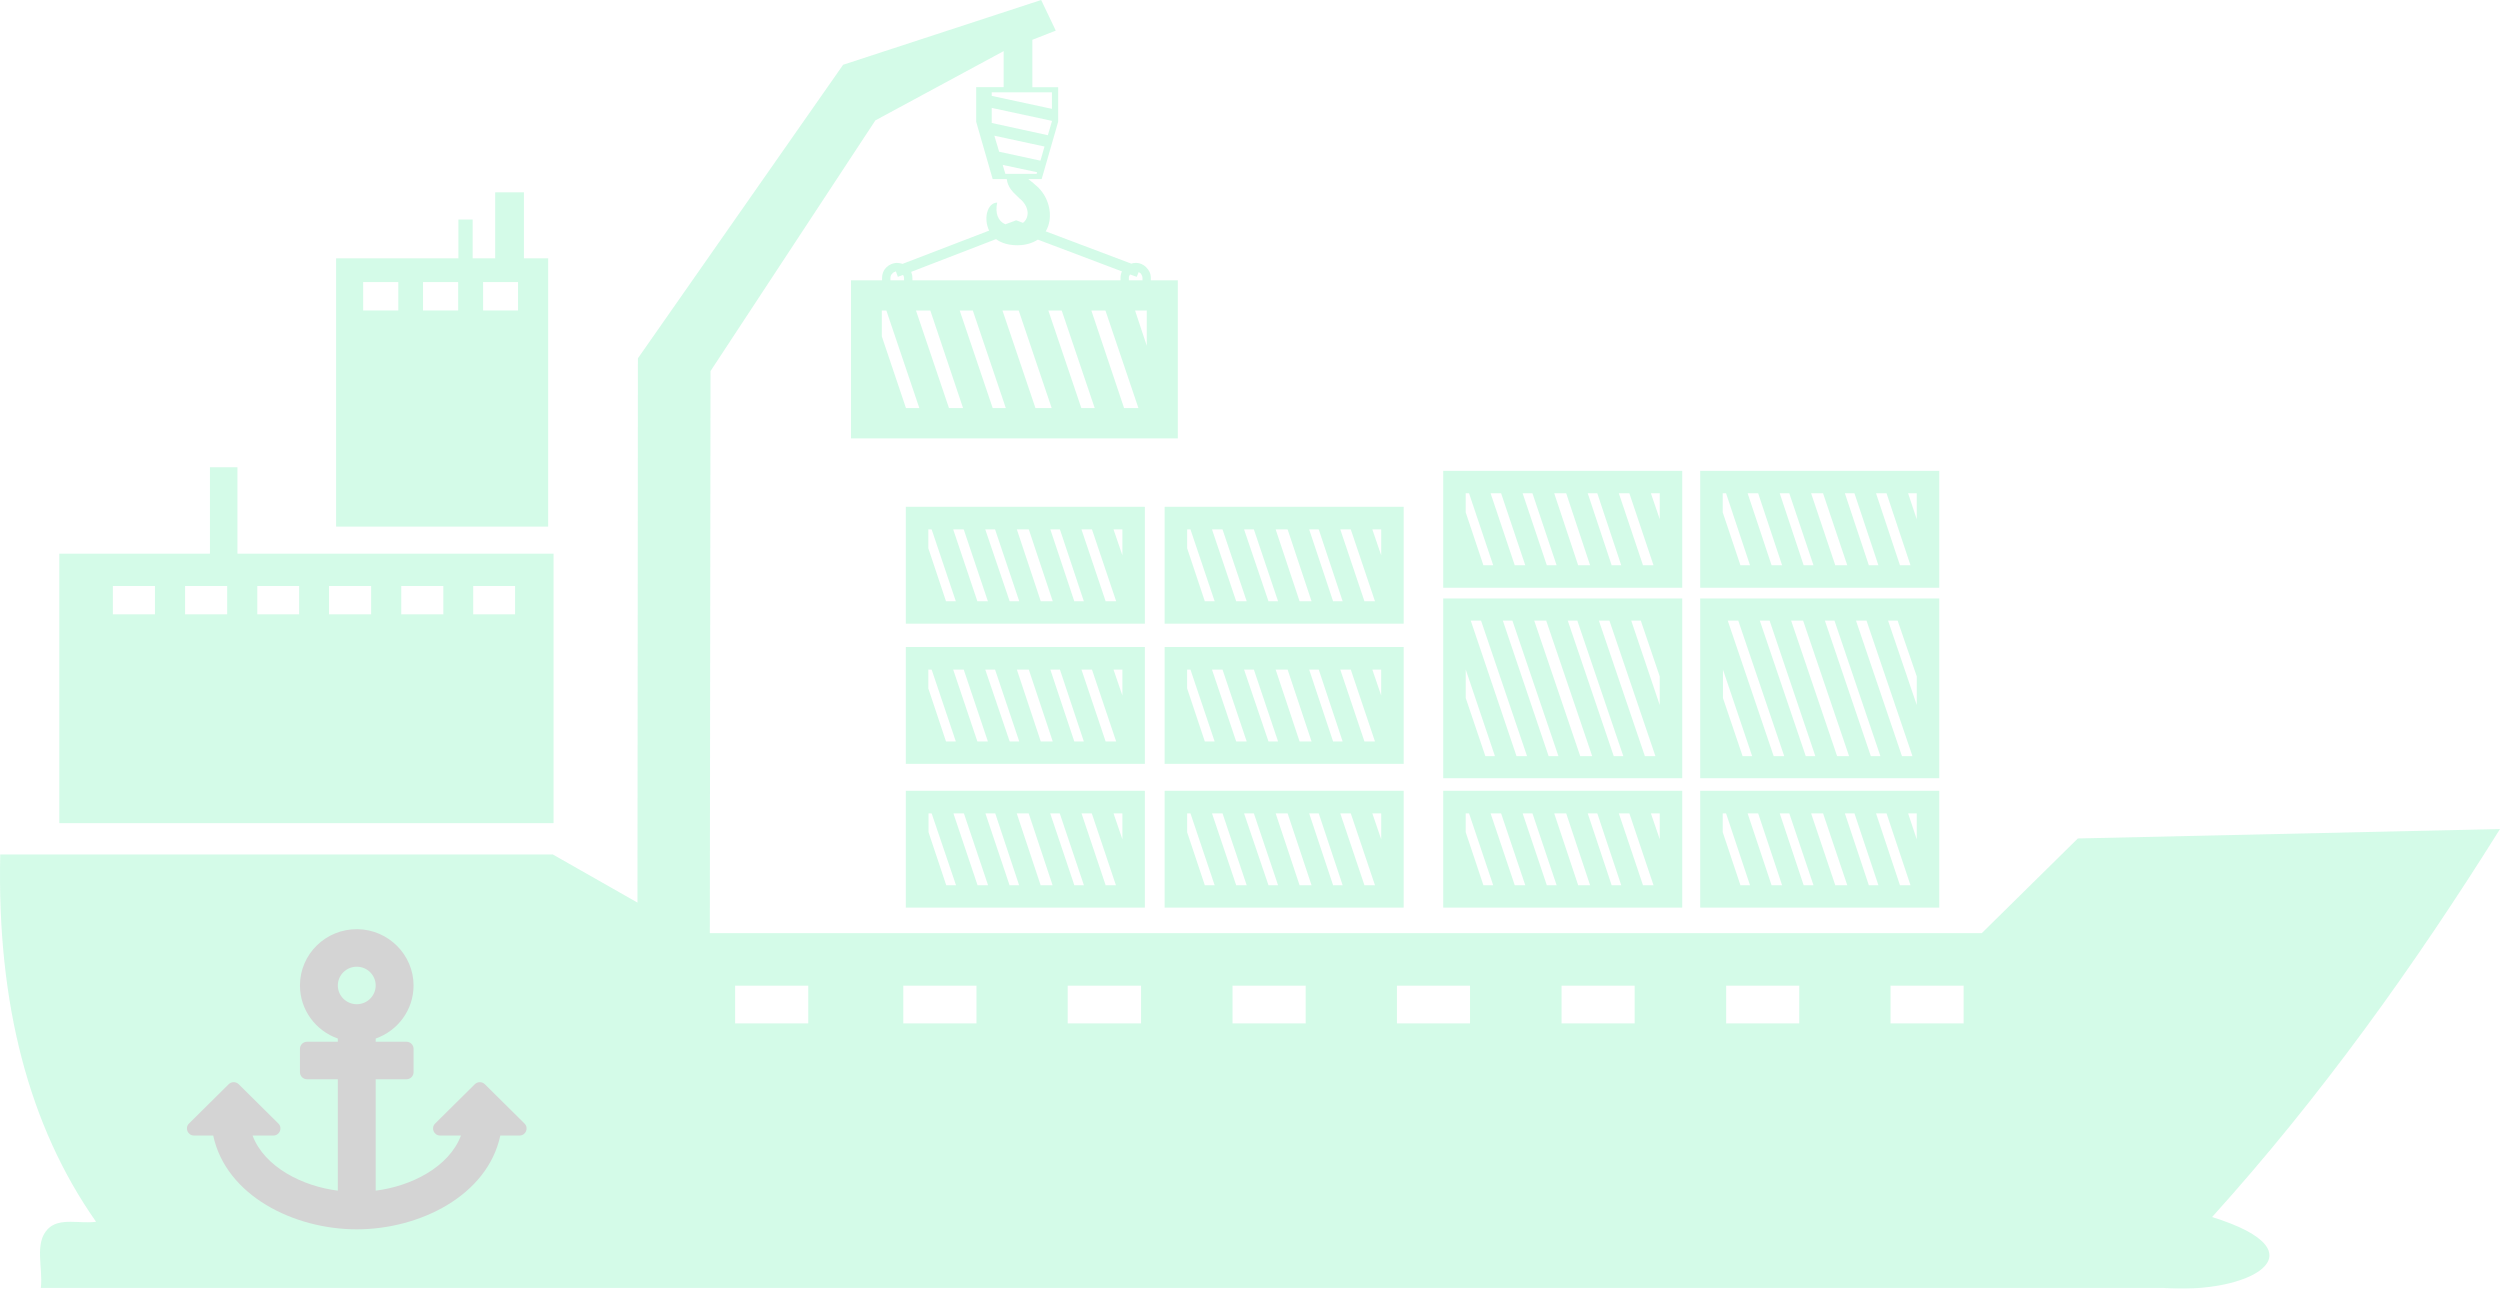 <?xml version="1.0" encoding="UTF-8"?>
<svg width="1391px" height="717px" viewBox="0 0 1391 717" version="1.1" xmlns="http://www.w3.org/2000/svg" xmlns:xlink="http://www.w3.org/1999/xlink">
    <!-- Generator: Sketch 49.3 (51167) - http://www.bohemiancoding.com/sketch -->
    <title>Ship</title>
    <desc>Created with Sketch.</desc>
    <defs></defs>
    <g id="Page-1" stroke="none" stroke-width="1" fill="none" fill-rule="evenodd" opacity="0.17">
        <g id="LANDING-1440-+" transform="translate(-25, -1508)" fill-rule="nonzero">
            <g id="Ship" transform="translate(25, 1508)">
                <path d="M305,143.729 L291.521,143.729 L291.521,107 L275.527,107 L275.527,143.729 L262.981,143.729 L262.981,122.167 L255.049,122.167 L255.049,143.729 L187,143.729 L187,293 L305,293 L305,143.729 Z M221.615,172.747 C215.011,172.747 208.665,172.747 202.062,172.747 C202.062,167.512 202.062,162.158 202.062,156.926 C208.665,156.926 215.011,156.926 221.615,156.926 C221.615,162.158 221.615,167.512 221.615,172.747 Z M254.918,172.747 C248.449,172.747 241.968,172.747 235.365,172.747 C235.365,167.512 235.365,162.158 235.365,156.926 C241.971,156.926 248.451,156.926 254.918,156.926 C254.918,162.158 254.918,167.512 254.918,172.747 Z M288.221,172.747 C281.738,172.747 275.272,172.747 268.789,172.747 C268.789,167.512 268.789,162.158 268.789,156.926 C275.272,156.926 281.738,156.926 288.221,156.926 C288.221,162.158 288.221,167.512 288.221,172.747 Z" id="Shape" fill="#00E676"></path>
                <path d="M307.997,308.052 L132.112,308.052 L132.112,260 L116.813,260 L116.813,308.052 L33,308.052 L33,458 L308,458 L308,308.052 L307.997,308.052 Z M86.212,341.799 L62.795,341.799 L62.795,326.042 L86.212,326.042 L86.212,341.799 Z M126.389,341.799 C118.542,341.799 110.695,341.799 102.969,341.799 C102.969,336.555 102.969,331.3 102.969,326.042 C110.695,326.042 118.542,326.042 126.389,326.042 C126.389,331.297 126.389,336.555 126.389,341.799 Z M166.445,341.799 C158.584,341.799 150.873,341.799 143.161,341.799 C143.161,336.555 143.161,331.3 143.161,326.042 C150.873,326.042 158.584,326.042 166.445,326.042 C166.445,331.297 166.445,336.555 166.445,341.799 Z M206.485,341.799 C198.773,341.799 190.912,341.799 183.065,341.799 C183.065,336.555 183.065,331.3 183.065,326.042 C190.912,326.042 198.773,326.042 206.485,326.042 C206.485,331.297 206.485,336.555 206.485,341.799 Z M246.662,341.799 C238.815,341.799 230.968,341.799 223.256,341.799 C223.256,336.555 223.256,331.3 223.256,326.042 C230.968,326.042 238.815,326.042 246.662,326.042 C246.662,331.297 246.662,336.555 246.662,341.799 Z M286.58,341.799 L263.295,341.799 L263.295,326.042 L286.58,326.042 L286.58,341.799 Z" id="Shape" fill="#00E676"></path>
                <path d="M1072.872,327 L1079,327 L1079,320.762 L1079,268.235 L1079,262 L1072.872,262 L952.264,262 L946,262 L946,268.235 L946,320.762 L946,327 L952.264,327 L1072.872,327 Z M1066.472,274.47 L1066.472,288.923 L1061.669,274.47 L1066.472,274.47 Z M1049.673,274.47 L1063.005,314.53 L1057.137,314.53 L1043.818,274.47 L1049.673,274.47 Z M1031.824,274.47 L1045.143,314.53 L1039.82,314.53 L1026.487,274.47 L1031.824,274.47 Z M1014.355,274.47 L1027.824,314.53 L1021.15,314.53 L1007.696,274.47 L1014.355,274.47 Z M995.563,274.47 L1009.035,314.53 L1003.559,314.53 L990.24,274.47 L995.563,274.47 Z M978.246,274.47 L991.565,314.53 L985.711,314.53 L972.378,274.47 L978.246,274.47 Z M958.525,274.47 L960.382,274.47 L973.714,314.53 L968.377,314.53 L958.525,285.079 L958.525,274.47 Z" id="Shape" fill="#00E676"></path>
                <path d="M952.264,440 L946,440 L946,446.343 L946,498.775 L946,505 L952.264,505 L1072.872,505 L1079,505 L1079,498.775 L1079,446.343 L1079,440 L1072.872,440 L952.264,440 Z M968.377,492.556 L958.525,463.031 L958.525,452.565 L960.382,452.565 L973.714,492.556 L968.377,492.556 Z M985.708,492.556 L972.375,452.565 L978.244,452.565 L991.563,492.556 L985.708,492.556 Z M1003.559,492.556 L990.24,452.565 L995.563,452.565 L1009.035,492.556 L1003.559,492.556 Z M1021.15,492.556 L1007.696,452.565 L1014.358,452.565 L1027.826,492.556 L1021.15,492.556 Z M1039.82,492.556 L1026.487,452.565 L1031.824,452.565 L1045.143,492.556 L1039.82,492.556 Z M1057.137,492.556 L1043.818,452.565 L1049.673,452.565 L1063.005,492.556 L1057.137,492.556 Z M1066.472,467.005 L1061.669,452.568 L1066.472,452.568 L1066.472,467.005 Z" id="Shape" fill="#00E676"></path>
                <path d="M1072.743,433 L1079,433 L1079,426.848 L1079,339.152 L1079,333 L1072.743,333 L952.257,333 L946,333 L946,339.152 L946,426.848 L946,433 L952.257,433 L1072.743,433 Z M1055.839,345.304 L1066.485,376.333 L1066.485,392.295 L1050.507,345.304 L1055.839,345.304 Z M1038.526,345.304 L1064.086,420.696 L1058.238,420.696 L1032.675,345.304 L1038.526,345.304 Z M1020.693,345.304 L1046.254,420.696 L1040.922,420.696 L1015.362,345.304 L1020.693,345.304 Z M1003.256,345.304 L1028.819,420.696 L1022.153,420.696 L996.59,345.304 L1003.256,345.304 Z M984.608,345.304 L1010.047,420.696 L1004.716,420.696 L979.155,345.304 L984.608,345.304 Z M967.171,345.304 L992.734,420.696 L986.872,420.696 L961.312,345.304 L967.171,345.304 Z M958.65,372.54 L974.888,420.696 L969.57,420.696 L958.647,388.368 L958.647,372.54 L958.65,372.54 Z" id="Shape" fill="#00E676"></path>
                <path d="M929.872,433 L936,433 L936,426.848 L936,339.152 L936,333 L929.872,333 L809.128,333 L803,333 L803,339.152 L803,426.848 L803,433 L809.128,433 L929.872,433 Z M912.935,345.304 L923.47,376.333 L923.47,392.295 L907.614,345.304 L912.935,345.304 Z M895.483,345.304 L921.069,420.696 L915.201,420.696 L889.615,345.304 L895.483,345.304 Z M877.619,345.304 L903.204,420.696 L897.884,420.696 L872.298,345.304 L877.619,345.304 Z M860.302,345.304 L885.891,420.696 L879.229,420.696 L853.64,345.304 L860.302,345.304 Z M841.511,345.304 L867.1,420.696 L861.641,420.696 L836.177,345.304 L841.511,345.304 Z M824.057,345.304 L849.643,420.696 L843.775,420.696 L818.324,345.304 L824.057,345.304 Z M815.53,372.54 L831.781,420.696 L826.444,420.696 L815.527,388.368 L815.527,372.54 L815.53,372.54 Z" id="Shape" fill="#00E676"></path>
                <path d="M809.393,440 L803,440 L803,446.343 L803,498.775 L803,505 L809.393,505 L929.743,505 L936,505 L936,498.775 L936,446.343 L936,440 L929.743,440 L809.393,440 Z M825.368,492.556 L815.512,463.031 L815.512,452.565 L817.38,452.565 L830.821,492.556 L825.368,492.556 Z M842.805,492.556 L829.365,452.565 L835.213,452.565 L848.667,492.556 L842.805,492.556 Z M860.651,492.556 L847.197,452.565 L852.664,452.565 L866.105,492.556 L860.651,492.556 Z M878.086,492.556 L864.767,452.565 L871.433,452.565 L884.739,492.556 L878.086,492.556 Z M896.723,492.556 L883.417,452.565 L888.735,452.565 L902.054,492.556 L896.723,492.556 Z M914.16,492.556 L900.719,452.565 L906.581,452.565 L920.025,492.556 L914.16,492.556 Z M923.482,467.005 L918.56,452.568 L923.482,452.568 L923.482,467.005 Z" id="Shape" fill="#00E676"></path>
                <path d="M929.743,327 L936,327 L936,320.762 L936,268.235 L936,262 L929.743,262 L809.393,262 L803,262 L803,268.235 L803,320.762 L803,327 L809.393,327 L929.743,327 Z M923.482,274.47 L923.482,288.923 L918.56,274.47 L923.482,274.47 Z M906.579,274.47 L920.022,314.53 L914.16,314.53 L900.719,274.47 L906.579,274.47 Z M888.735,274.47 L902.054,314.53 L896.725,314.53 L883.42,274.47 L888.735,274.47 Z M871.433,274.47 L884.739,314.53 L878.086,314.53 L864.767,274.47 L871.433,274.47 Z M852.661,274.47 L866.102,314.53 L860.649,314.53 L847.194,274.47 L852.661,274.47 Z M835.213,274.47 L848.667,314.53 L842.805,314.53 L829.365,274.47 L835.213,274.47 Z M815.512,274.47 L817.38,274.47 L830.821,314.53 L825.368,314.53 L815.512,285.079 L815.512,274.47 Z" id="Shape" fill="#00E676"></path>
                <path d="M774.756,505 L781,505 L781,498.775 L781,446.343 L781,440 L774.756,440 L654.38,440 L648,440 L648,446.343 L648,498.775 L648,505 L654.38,505 L774.756,505 Z M768.5,452.568 L768.5,467.005 L763.564,452.568 L768.5,452.568 Z M751.578,452.568 L765.037,492.558 L759.174,492.558 L745.729,452.568 L751.578,452.568 Z M733.747,452.568 L747.053,492.558 L741.735,492.558 L728.415,452.568 L733.747,452.568 Z M716.429,452.568 L729.75,492.558 L723.083,492.558 L709.776,452.568 L716.429,452.568 Z M697.658,452.568 L711.114,492.558 L705.782,492.558 L692.202,452.568 L697.658,452.568 Z M680.219,452.568 L693.664,492.558 L687.815,492.558 L674.359,452.568 L680.219,452.568 Z M660.516,452.568 L662.374,452.568 L675.829,492.558 L670.362,492.558 L660.519,463.033 L660.519,452.568 L660.516,452.568 Z" id="Shape" fill="#00E676"></path>
                <path d="M504,366.343 L504,418.775 L504,425 L510.38,425 L630.756,425 L637,425 L637,418.775 L637,366.343 L637,360 L630.756,360 L510.38,360 L504,360 L504,366.343 Z M624.498,372.565 L624.498,387.002 L619.561,372.565 L624.498,372.565 Z M607.578,372.565 L621.037,412.556 L615.174,412.556 L601.729,372.565 L607.578,372.565 Z M589.744,372.565 L603.051,412.556 L597.732,412.556 L584.412,372.565 L589.744,372.565 Z M572.429,372.565 L585.75,412.556 L579.083,412.556 L565.776,372.565 L572.429,372.565 Z M553.655,372.565 L567.111,412.556 L561.779,412.556 L548.199,372.565 L553.655,372.565 Z M536.219,372.565 L549.661,412.556 L543.812,412.556 L530.356,372.565 L536.219,372.565 Z M516.516,372.565 L518.371,372.565 L531.827,412.556 L526.359,412.556 L516.516,383.031 L516.516,372.565 Z" id="Shape" fill="#00E676"></path>
                <path d="M774.756,425 L781,425 L781,418.775 L781,366.343 L781,360 L774.756,360 L654.38,360 L648,360 L648,366.343 L648,418.775 L648,425 L654.38,425 L774.756,425 Z M768.497,372.565 L768.497,387.002 L763.561,372.565 L768.497,372.565 Z M751.578,372.565 L765.037,412.556 L759.174,412.556 L745.729,372.565 L751.578,372.565 Z M733.743,372.565 L747.05,412.556 L741.734,412.556 L728.414,372.565 L733.743,372.565 Z M716.428,372.565 L729.749,412.556 L723.081,412.556 L709.775,372.565 L716.428,372.565 Z M697.654,372.565 L711.11,412.556 L705.778,412.556 L692.197,372.565 L697.654,372.565 Z M680.214,372.565 L693.659,412.556 L687.81,412.556 L674.354,372.565 L680.214,372.565 Z M660.514,372.565 L662.371,372.565 L675.827,412.556 L670.36,412.556 L660.516,383.031 L660.516,372.565 L660.514,372.565 Z" id="Shape" fill="#00E676"></path>
                <path d="M630.756,347 L637,347 L637,340.775 L637,288.343 L637,282 L630.756,282 L510.38,282 L504,282 L504,288.343 L504,340.775 L504,347 L510.38,347 L630.756,347 Z M624.498,294.565 L624.498,309.002 L619.561,294.565 L624.498,294.565 Z M607.578,294.565 L621.037,334.556 L615.174,334.556 L601.729,294.565 L607.578,294.565 Z M589.744,294.565 L603.051,334.556 L597.732,334.556 L584.412,294.565 L589.744,294.565 Z M572.429,294.565 L585.75,334.556 L579.083,334.556 L565.776,294.565 L572.429,294.565 Z M553.655,294.565 L567.111,334.556 L561.779,334.556 L548.199,294.565 L553.655,294.565 Z M536.219,294.565 L549.661,334.556 L543.812,334.556 L530.356,294.565 L536.219,294.565 Z M516.516,294.565 L518.371,294.565 L531.827,334.556 L526.359,334.556 L516.516,305.031 L516.516,294.565 Z" id="Shape" fill="#00E676"></path>
                <path d="M648,288.343 L648,340.775 L648,347 L654.38,347 L774.756,347 L781,347 L781,340.775 L781,288.343 L781,282 L774.756,282 L654.38,282 L648,282 L648,288.343 Z M768.5,294.565 L768.5,309.002 L763.563,294.565 L768.5,294.565 Z M751.581,294.565 L765.039,334.556 L759.177,334.556 L745.731,294.565 L751.581,294.565 Z M733.746,294.565 L747.053,334.556 L741.737,334.556 L728.416,294.565 L733.746,294.565 Z M716.431,294.565 L729.752,334.556 L723.084,334.556 L709.777,294.565 L716.431,294.565 Z M697.656,294.565 L711.112,334.556 L705.78,334.556 L692.2,294.565 L697.656,294.565 Z M680.217,294.565 L693.662,334.556 L687.813,334.556 L674.357,294.565 L680.217,294.565 Z M660.516,294.565 L662.374,294.565 L675.83,334.556 L670.362,334.556 L660.519,305.031 L660.519,294.565 L660.516,294.565 Z" id="Shape" fill="#00E676"></path>
                <path d="M504,446.343 L504,498.775 L504,505 L510.386,505 L630.614,505 L637,505 L637,498.775 L637,446.343 L637,440 L630.614,440 L510.386,440 L504,440 L504,446.343 Z M624.498,452.565 L624.498,467.002 L619.567,452.565 L624.498,452.565 Z M607.476,452.565 L620.903,492.556 L615.182,492.556 L601.755,452.565 L607.476,452.565 Z M589.648,452.565 L603.089,492.556 L597.763,492.556 L584.333,452.565 L589.648,452.565 Z M572.366,452.565 L585.658,492.556 L579.012,492.556 L565.707,452.565 L572.366,452.565 Z M553.749,452.565 L567.04,492.556 L561.714,492.556 L548.285,452.565 L553.749,452.565 Z M536.318,452.565 L549.762,492.556 L543.906,492.556 L530.476,452.565 L536.318,452.565 Z M516.637,452.565 L518.366,452.565 L531.931,492.556 L526.483,492.556 L516.637,463.031 L516.637,452.565 Z" id="Shape" fill="#00E676"></path>
                <path d="M168,539 C168,534.037 163.954,530 159.004,530 C154.038,530 150,534.029 150,539 C150,543.963 154.038,548 159.004,548 C163.954,548 168,543.96 168,539 Z" id="Shape" fill="#00E676"></path>
                <path d="M1230.808,677.159 C1291.037,610.439 1343.279,537.565 1391,461.268 C1312.703,462.971 1234.263,464.817 1156.107,466.52 C1138.304,484.078 1120.482,501.649 1102.662,519.207 C866.721,519.207 630.771,519.207 394.943,519.207 L395.329,206.454 L395.337,206.457 L487.052,66.982 L558.435,28.443 L558.435,48.499 L543.149,48.499 L543.149,67.771 L552.325,99.624 L560.166,99.624 C560.698,103.812 562.832,106.307 566.808,109.973 C567.217,110.376 567.612,110.765 568.141,111.154 C572.935,115.745 572.662,121.247 569.204,124.001 L566.414,122.954 L565.351,122.564 L564.427,122.954 L559.376,124.793 C555.389,123.087 553.523,118.766 554.856,112.724 C549.262,112.86 547.137,121.637 550.338,128.323 L502.206,146.806 C501.143,146.55 500.216,146.283 499.291,146.283 C496.896,146.283 494.771,147.209 493.165,148.779 C491.572,150.349 490.783,152.322 490.783,154.67 L490.783,155.985 L482.002,155.985 L473.493,155.985 L473.493,164.374 L473.493,235.553 L473.493,243.942 L482.002,243.942 L646.711,243.942 L655.341,243.942 L655.341,235.553 L655.341,164.374 L655.341,155.985 L646.711,155.985 L640.328,155.985 L640.328,154.67 C640.328,152.322 639.403,150.349 637.797,148.779 C636.34,147.209 634.218,146.283 631.958,146.283 C631.019,146.283 630.23,146.417 629.427,146.686 L581.838,128.725 C585.961,121.906 584.628,111.29 577.715,104.337 C575.863,102.634 573.998,101.061 572.135,99.627 L579.581,99.627 L588.757,67.774 L588.757,48.502 L574.395,48.502 L574.395,22.149 L587.421,17.033 L579.307,0 L469.116,36.041 L354.929,199.368 C354.929,300.276 354.717,401.116 354.681,502.204 C338.997,493.27 323.294,484.334 307.605,475.435 C205.114,475.435 102.498,475.435 0.131,475.435 C-1.723,558.402 16.083,626.562 53.436,679.783 C44.53,681.094 33.088,677.249 26.71,683.715 C18.864,691.669 24.058,705.605 22.722,716.615 C416.477,716.615 810.356,716.615 1204.113,716.615 C1251.023,720.286 1294.351,696.962 1230.808,677.159 Z M495.425,154.67 C495.425,153.623 495.833,152.711 496.623,152.052 C497.031,151.527 497.682,151.258 498.488,151.005 L499.551,154.025 L502.476,152.964 C502.736,153.487 503.009,154.025 503.009,154.668 L503.009,155.982 L495.428,155.982 L495.428,154.67 L495.425,154.67 Z M504.068,227.032 L490.648,187.182 L490.648,172.764 L493.165,172.764 L511.511,227.032 L504.068,227.032 Z M527.998,227.032 L509.649,172.764 L517.627,172.764 L535.841,227.032 L527.998,227.032 Z M552.325,227.032 L533.973,172.764 L541.284,172.764 L559.633,227.032 L552.325,227.032 Z M576.12,227.032 L557.77,172.764 L566.808,172.764 L585.155,227.032 L576.12,227.032 Z M601.642,227.032 L583.292,172.764 L590.738,172.764 L609.09,227.032 L601.642,227.032 Z M625.436,227.032 L607.222,172.764 L615.063,172.764 L633.412,227.032 L625.436,227.032 Z M638.068,172.764 L638.068,192.428 L631.546,172.764 L638.068,172.764 Z M628.091,154.67 C628.091,153.892 628.362,153.233 628.756,152.711 L632.488,154.025 L633.55,151.394 C633.809,151.527 634.218,151.797 634.613,152.052 C635.142,152.711 635.675,153.623 635.675,154.67 L635.675,155.985 L628.094,155.985 L628.094,154.67 L628.091,154.67 Z M577.453,133.316 L624.239,151.007 C623.709,152.055 623.449,153.37 623.449,154.67 L623.449,155.985 L507.662,155.985 L507.662,154.67 C507.662,153.489 507.388,152.322 506.994,151.258 L554.188,133.044 C557.511,135.542 561.893,136.454 566.154,136.454 C570.266,136.457 574.254,135.409 577.453,133.316 Z M576.785,96.739 L559.374,96.739 L557.903,91.759 L577.042,95.825 L576.785,96.739 Z M578.91,89.397 L555.919,84.415 L553.25,75.505 L581.167,81.533 L578.91,89.397 Z M585.293,67.502 L583.036,75.236 L551.795,68.43 L551.795,60.04 L585.293,67.249 L585.293,67.502 Z M585.293,51.384 L585.293,60.565 L551.795,53.356 L551.795,51.384 L585.293,51.384 Z M449.713,569.42 L409.017,569.42 L409.017,548.439 L449.713,548.439 L449.713,569.42 Z M543.298,569.42 L502.603,569.42 L502.603,548.439 L543.298,548.439 L543.298,569.42 Z M634.88,569.42 C621.322,569.42 607.763,569.42 594.072,569.42 C594.072,562.465 594.072,555.395 594.072,548.439 C607.763,548.439 621.322,548.439 634.88,548.439 C634.88,555.395 634.88,562.465 634.88,569.42 Z M726.479,569.42 C712.92,569.42 699.362,569.42 685.786,569.42 C685.786,562.465 685.786,555.395 685.786,548.439 C699.362,548.439 712.92,548.439 726.479,548.439 C726.479,555.395 726.479,562.465 726.479,569.42 Z M817.92,569.42 C804.37,569.42 790.811,569.42 777.25,569.42 C777.25,562.465 777.25,555.395 777.25,548.439 C790.811,548.439 804.37,548.439 817.92,548.439 C817.92,555.395 817.92,562.465 817.92,569.42 Z M909.519,569.42 C895.96,569.42 882.402,569.42 868.851,569.42 C868.851,562.465 868.851,555.395 868.851,548.439 C882.402,548.439 895.96,548.439 909.519,548.439 C909.519,555.395 909.519,562.465 909.519,569.42 Z M1001.101,569.42 C987.542,569.42 973.989,569.42 960.431,569.42 C960.431,562.465 960.431,555.395 960.431,548.439 C973.989,548.439 987.542,548.439 1001.101,548.439 C1001.101,555.395 1001.101,562.465 1001.101,569.42 Z M1092.57,569.42 L1051.891,569.42 L1051.891,548.439 L1092.57,548.439 L1092.57,569.42 Z" id="Shape" fill="#00E676"></path>
                <g id="anchor" transform="translate(104, 517)" fill="#000000">
                    <path d="M3.959,114.812 L14.623,114.812 C21.802,148.322 59.586,167 94.5,167 C129.471,167 167.206,148.284 174.377,114.812 L185.042,114.812 C188.561,114.812 190.324,110.596 187.835,108.131 L165.768,86.268 C164.226,84.739 161.725,84.739 160.182,86.268 L138.115,108.131 C135.626,110.597 137.389,114.812 140.908,114.812 L152.479,114.812 C145.799,132.529 124.508,143.055 105.034,145.478 L105.034,83.5 L122.153,83.5 C124.335,83.5 126.104,81.747 126.104,79.586 L126.104,66.539 C126.104,64.377 124.335,62.625 122.153,62.625 L105.034,62.625 L105.034,60.841 C117.308,56.542 126.102,44.948 126.104,31.316 C126.106,14.277 112.147,0.241 94.951,0.003 C77.29,-0.241 62.896,13.87 62.896,31.312 C62.896,44.946 71.691,56.542 83.965,60.841 L83.965,62.625 L66.847,62.625 C64.665,62.625 62.896,64.377 62.896,66.539 L62.896,79.586 C62.896,81.747 64.665,83.5 66.847,83.5 L83.965,83.5 L83.965,145.478 C64.563,143.064 43.203,132.535 36.521,114.812 L48.091,114.812 C51.611,114.812 53.374,110.596 50.885,108.131 L28.818,86.268 C27.276,84.739 24.774,84.739 23.231,86.268 L1.165,108.131 C-1.324,110.596 0.439,114.812 3.959,114.812 Z M94.5,20.875 C100.309,20.875 105.035,25.557 105.035,31.312 C105.035,37.068 100.309,41.75 94.5,41.75 C88.691,41.75 83.965,37.068 83.965,31.312 C83.965,25.557 88.691,20.875 94.5,20.875 Z" id="Shape"></path>
                </g>
            </g>
        </g>
    </g>
</svg>